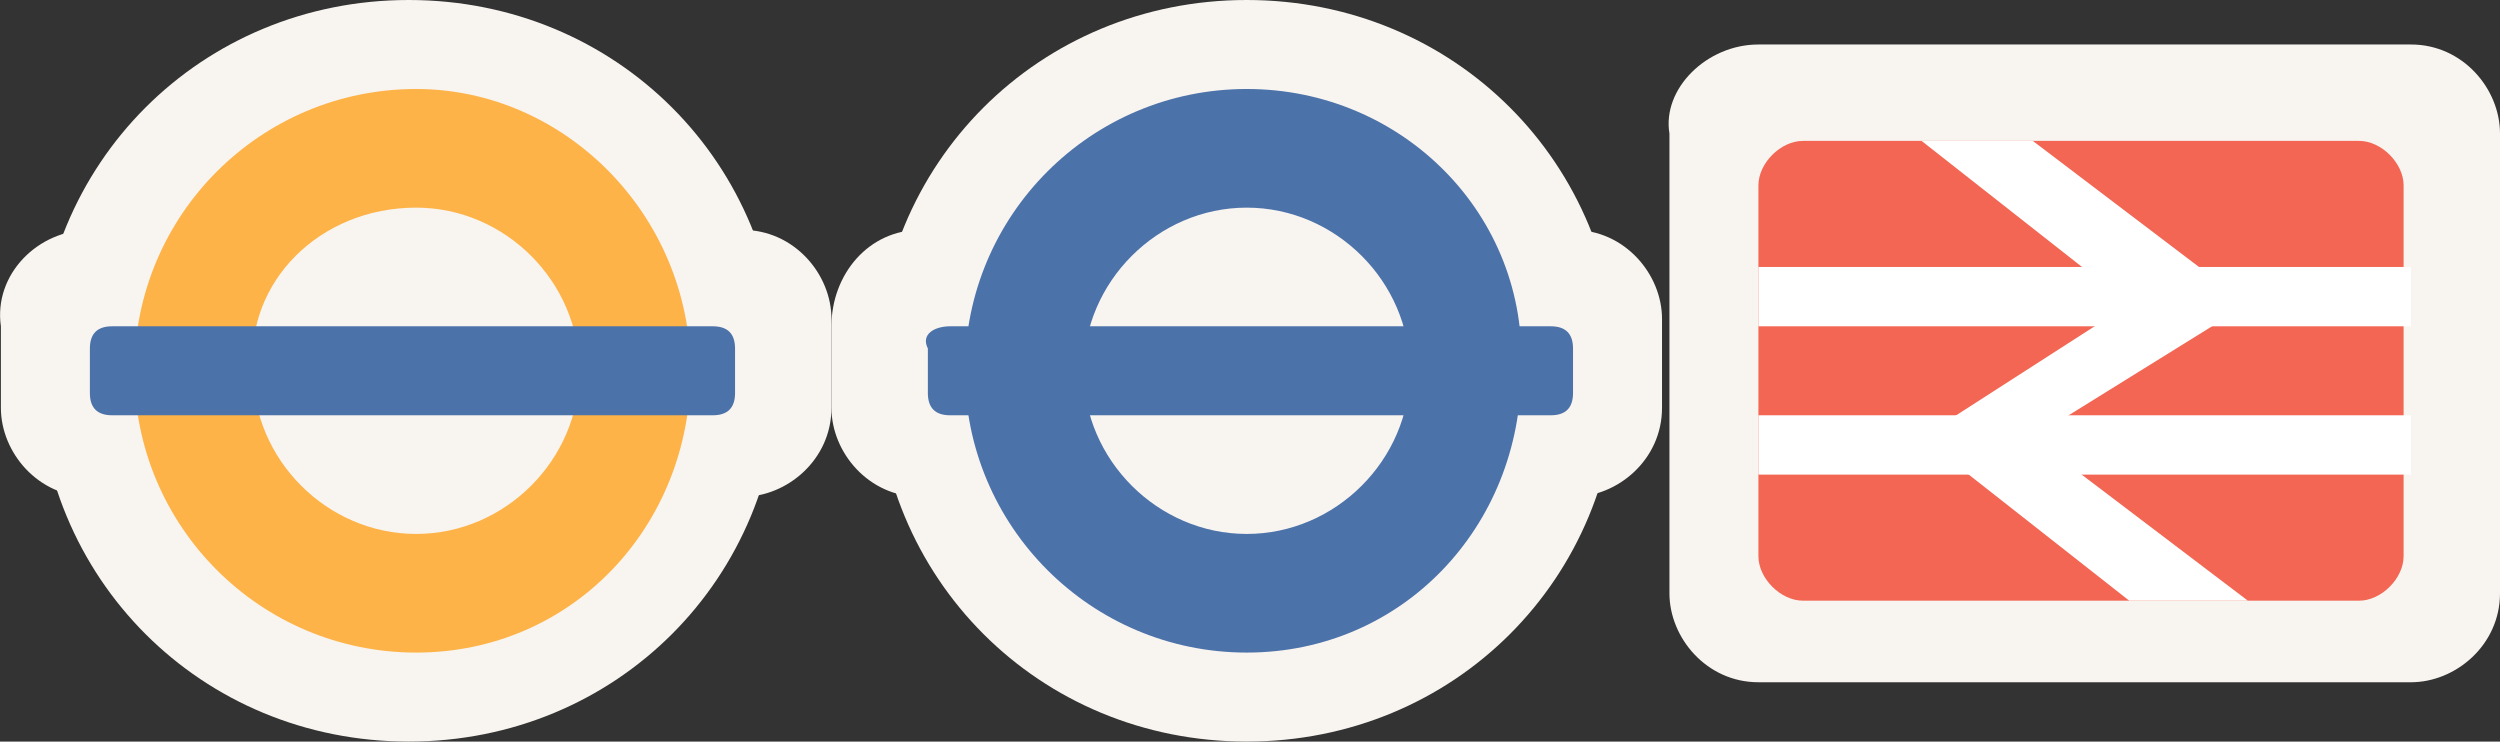 <?xml version="1.0" encoding="utf-8"?>
<!-- Generator: Adobe Illustrator 19.2.1, SVG Export Plug-In . SVG Version: 6.00 Build 0)  -->
<!DOCTYPE svg PUBLIC "-//W3C//DTD SVG 1.1//EN" "http://www.w3.org/Graphics/SVG/1.1/DTD/svg11.dtd">
<svg version="1.1" id="Layer_1" xmlns="http://www.w3.org/2000/svg" xmlns:xlink="http://www.w3.org/1999/xlink" x="0px" y="0px"
	 viewBox="0 0 84.28 25" enable-background="new 0 0 84.28 25" xml:space="preserve">
<rect x="0" y="0" width="84.28" height="25" fill="#333333" stroke="none"/>
<path fill="#F8F4F0" d="M59.28,1.5h22c1.75,0,3,1.5,3,3V20c0,1.75-1.5,3-3,3h-22c-1.75,0-3-1.5-3-3V4.5C56.03,3,57.53,1.5,59.28,1.5
	"/>
<path opacity="0.7" fill="#F02A10" enable-background="new    " d="M60.78,4.75h18.75c0.75,0,1.5,0.75,1.5,1.5v12.5
	c0,0.75-0.75,1.5-1.5,1.5H60.78c-0.75,0-1.5-0.75-1.5-1.5V6.25C59.28,5.5,60.03,4.75,60.78,4.75"/>
<rect x="59.28" y="9" fill="#FFFFFF" width="22" height="2"/>
<rect x="59.28" y="14" fill="#FFFFFF" width="22" height="2"/>
<polygon fill="#FFFFFF" points="64.78,4.75 71.78,10.25 64.78,14.75 71.78,20.25 75.78,20.25 68.53,14.75 75.78,10.25 68.53,4.75 
	"/>
<path fill="#F8F4F0" d="M54.53,12.5c0,7-5.5,12.5-12.5,12.5s-12.5-5.5-12.5-12.5S35.03,0,42.03,0S54.53,5.5,54.53,12.5"/>
<path fill="#F8F4F0" d="M31.03,7.75h22c1.75,0,3,1.5,3,3v3c0,1.75-1.5,3-3,3h-22c-1.75,0-3-1.5-3-3V11
	C28.03,9.25,29.28,7.75,31.03,7.75"/>
<path fill="#4C72AA" d="M42.03,3c-5.25,0-9.5,4.25-9.5,9.5s4.25,9.5,9.5,9.5s9.25-4.25,9.25-9.5C51.53,7.25,47.28,3,42.03,3
	 M42.03,7c3,0,5.5,2.5,5.5,5.5s-2.5,5.5-5.5,5.5s-5.5-2.5-5.5-5.5S39.03,7,42.03,7"/>
<path fill="#4C72AA" d="M32.03,11h20.25c0.5,0,0.75,0.25,0.75,0.75v1.5c0,0.5-0.25,0.75-0.75,0.75H32.03c-0.5,0-0.75-0.25-0.75-0.75
	v-1.5C31.03,11.25,31.53,11,32.03,11"/>
<path fill="#F8F4F0" d="M26.28,12.5c0,7-5.5,12.5-12.5,12.5s-12.5-5.5-12.5-12.5S6.78,0,13.78,0S26.28,5.5,26.28,12.5"/>
<path fill="#F8F4F0" d="M3.03,7.75h22c1.75,0,3,1.5,3,3v3c0,1.75-1.5,3-3,3h-22c-1.75,0-3-1.5-3-3V11
	C-0.22,9.25,1.28,7.75,3.03,7.75"/>
<path opacity="0.7" fill="#FF9701" enable-background="new    " d="M14.03,3c-5.25,0-9.5,4.25-9.5,9.5s4.25,9.5,9.5,9.5
	s9.25-4.25,9.25-9.5S19.03,3,14.03,3 M14.03,7c3,0,5.5,2.5,5.5,5.5s-2.5,5.5-5.5,5.5s-5.5-2.5-5.5-5.5C8.28,9.5,10.78,7,14.03,7"/>
<path fill="#4C72AA" d="M3.78,11h20.25c0.5,0,0.75,0.25,0.75,0.75v1.5c0,0.5-0.25,0.75-0.75,0.75H3.78c-0.5,0-0.75-0.25-0.75-0.75
	v-1.5C3.03,11.25,3.28,11,3.78,11"/>
</svg>
